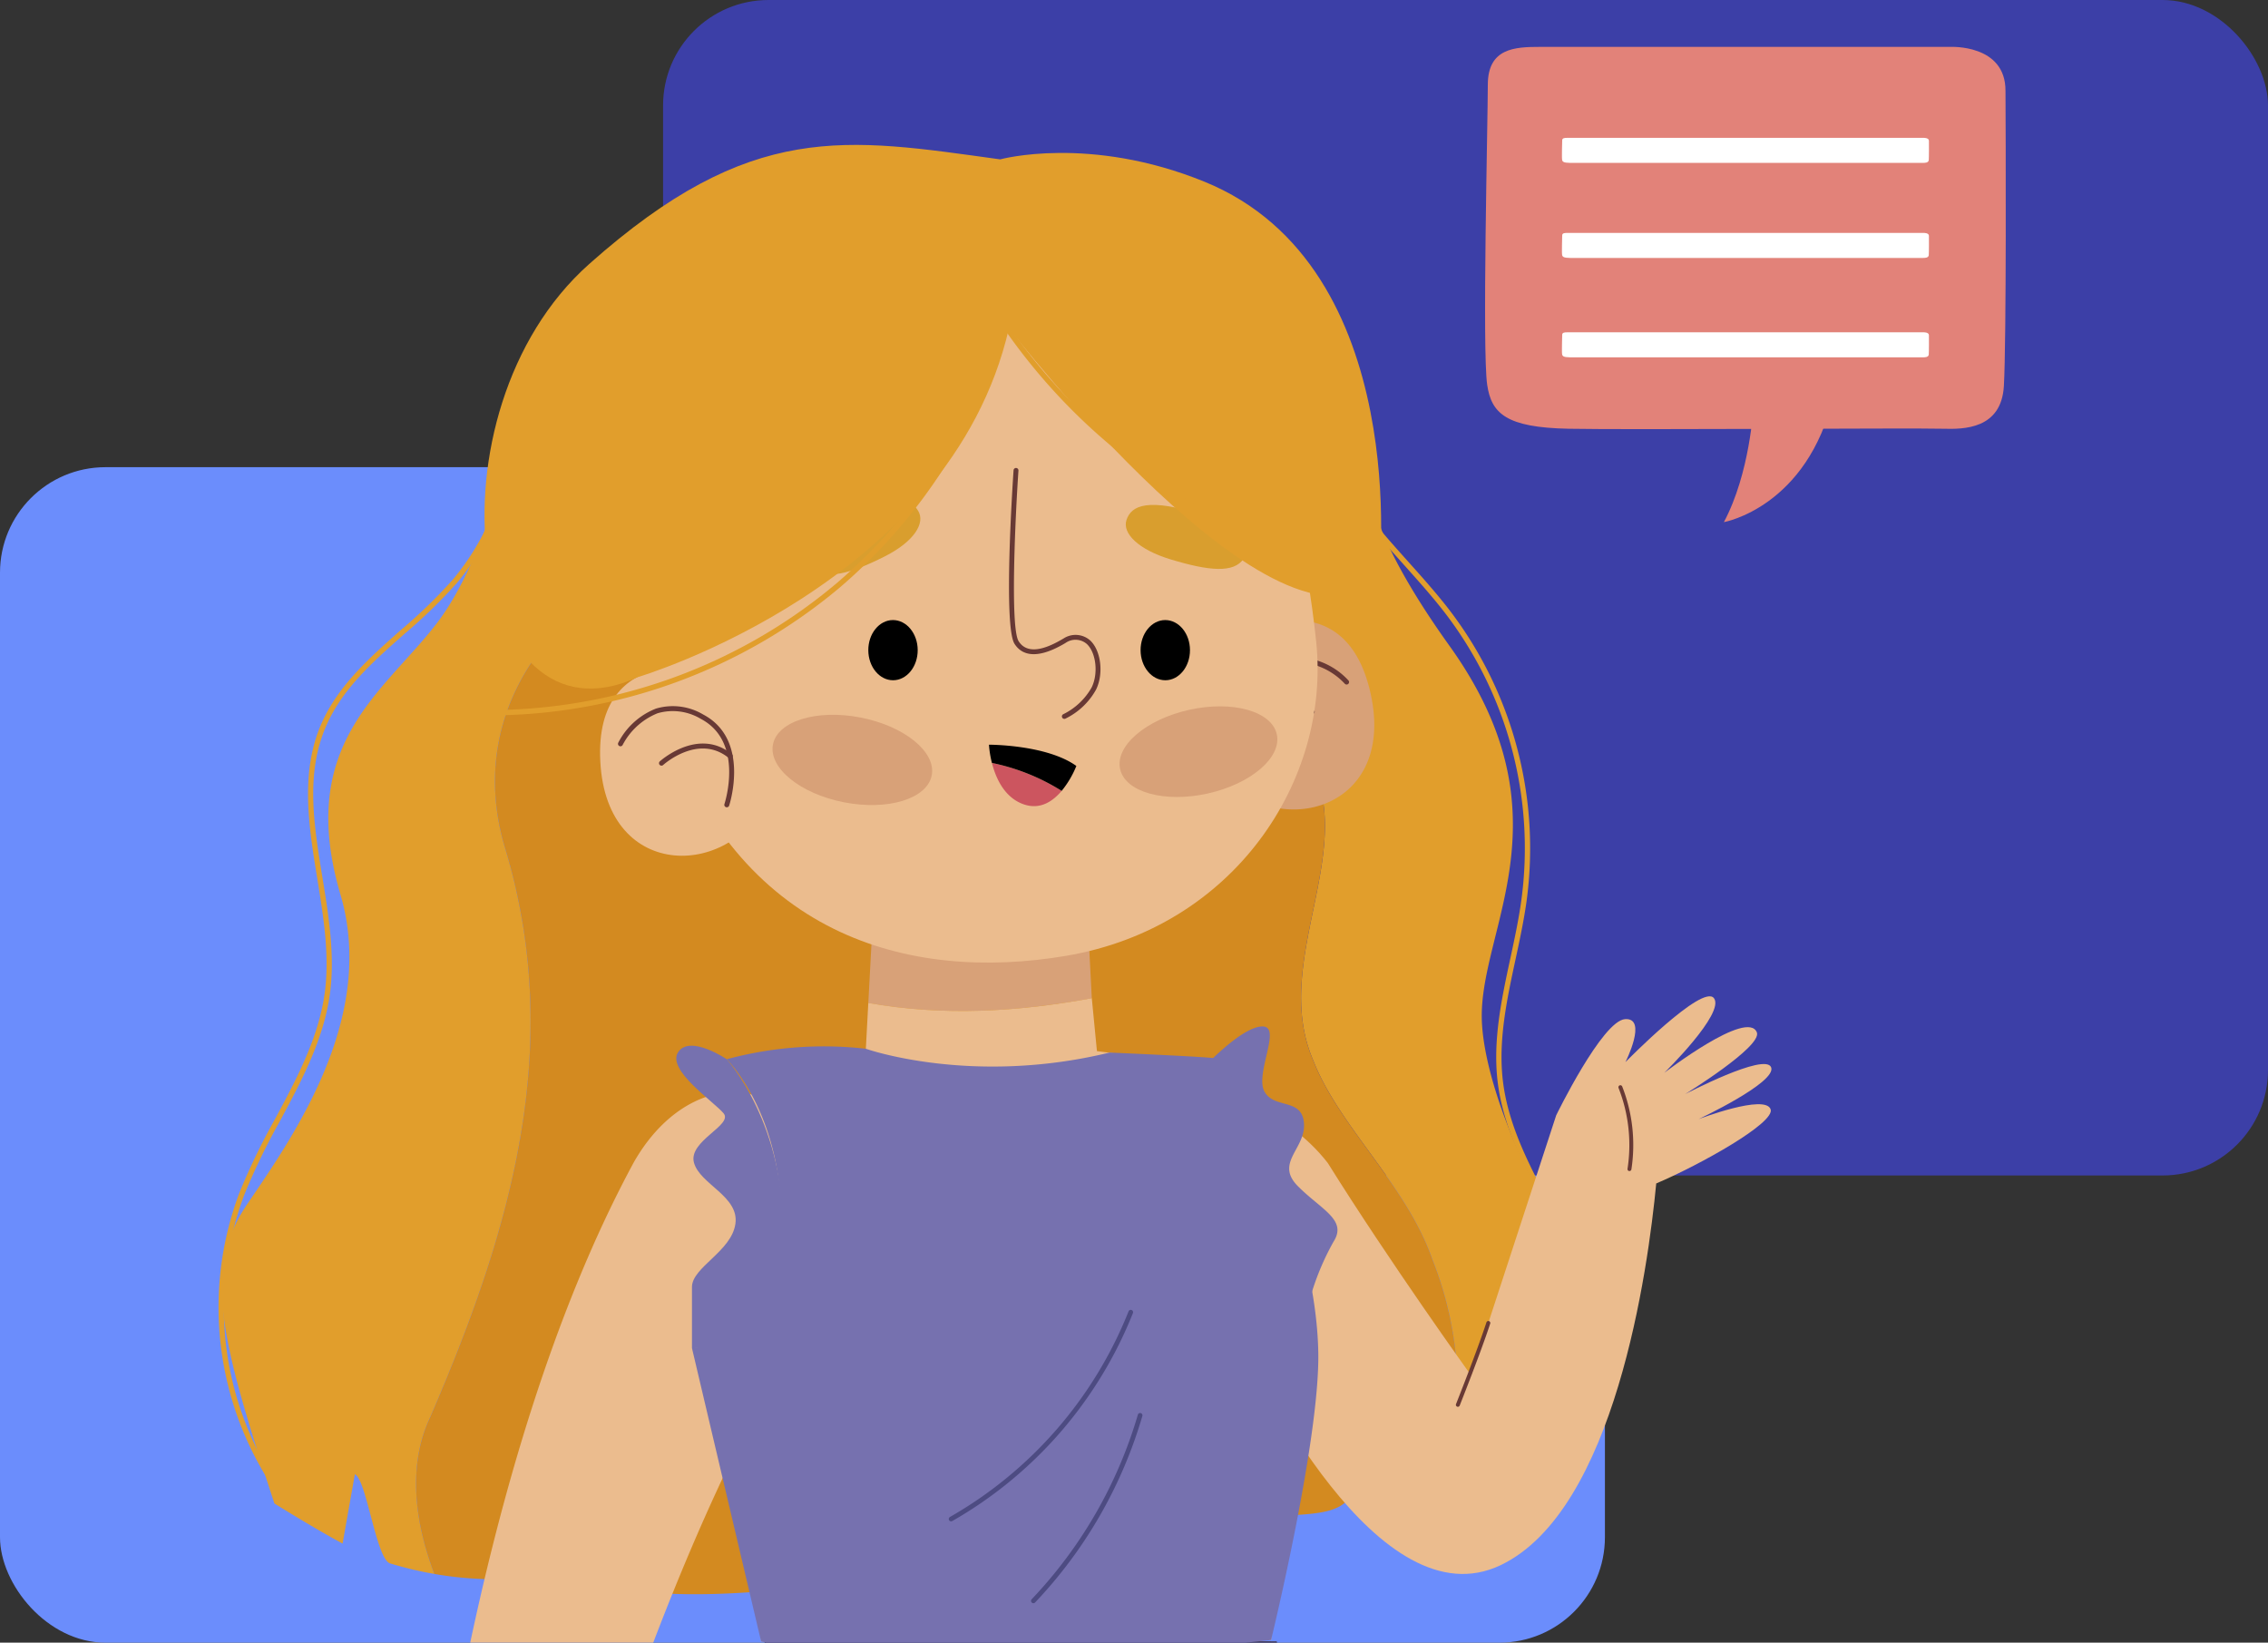 <svg xmlns="http://www.w3.org/2000/svg" xmlns:xlink="http://www.w3.org/1999/xlink" width="301" height="218" viewBox="0 0 301 218">
  <rect x="0" y="0" width="301" height="218" fill="#333333" stroke="none"/>
  <defs>
    <clipPath id="clip-path">
      <rect id="Rectángulo_338929" data-name="Rectángulo 338929" width="262" height="218" transform="translate(806 3498)" fill="none" stroke="#707070" stroke-width="1"/>
    </clipPath>
  </defs>
  <g id="Grupo_984022" data-name="Grupo 984022" transform="translate(-177 -907)">
    <rect id="Rectángulo_338922" data-name="Rectángulo 338922" width="213" height="156" rx="14" transform="translate(177 969)" fill="#6b8dfc"/>
    <rect id="Rectángulo_338930" data-name="Rectángulo 338930" width="213" height="156" rx="14" transform="translate(265 907)" fill="#3c3fa7"/>
    <g id="Enmascarar_grupo_467" data-name="Enmascarar grupo 467" transform="translate(-612 -2591)" clip-path="url(#clip-path)">
      <g id="Grupo_984021" data-name="Grupo 984021" transform="translate(-42.558 41.217)">
        <g id="Grupo_984018" data-name="Grupo 984018" transform="translate(848.233 3463)">
          <g id="Grupo_984017" data-name="Grupo 984017">
            <path id="Trazado_211751" data-name="Trazado 211751" d="M167.75,181.948l-.339-.615c5.593-3.079,7.53-10.123,6.969-15.739-.631-6.306-3.762-12.084-6.523-17.183-2.979-5.5-6.039-11.152-6.805-17.375-.678-5.515.512-11.048,1.665-16.4.55-2.551,1.119-5.188,1.474-7.787a51.319,51.319,0,0,0-10.242-38.238c-1.642-2.115-3.517-4.21-5.331-6.235-5.5-6.143-11.182-12.493-11.627-20.649l.7-.038c.434,7.909,6.036,14.168,11.451,20.219,1.822,2.035,3.707,4.138,5.362,6.273a52.022,52.022,0,0,1,10.384,38.763c-.361,2.624-.932,5.275-1.484,7.839-1.14,5.294-2.319,10.768-1.653,16.166.749,6.091,3.778,11.685,6.707,17.1,2.81,5.188,5.976,11.032,6.621,17.477.584,5.845-1.456,13.19-7.327,16.424" transform="translate(21.044 6.381)" fill="#e19e2c"/>
            <path id="Trazado_211752" data-name="Trazado 211752" d="M187.66,148.684c-5.449-9.02-9.282-19.88-9.381-26.4-.182-12.077,11.82-26.9-4.283-49.367-11.616-16.209-10.621-22.076-10.621-22.076L50.2,42.971S46.64,60.781,39.546,69.986s-18.614,16-12.731,35.961c4.828,16.374-6.318,32.133-12.39,41.076-5.98,8.81-3.446,18.118,3.617,39.712,0,0,5,3.129,9.047,5.319l1.631-9.2c1.541.662,2.831,11.269,4.672,11.83a48.455,48.455,0,0,0,5.88,1.4c-2.785-7.271-3.434-14.757-.561-20.787,10.647-24.633,17.987-49.216,9.87-75.789-5.812-19.935,9.377-35.738,25.851-39.325,23.068-4.8,42,8.262,61.965,16.859,6.644,2.124,15.491,4.214,18.9,10.837,6.8,12.133-5.1,26.773.607,40.035,3.44,8.846,12.371,16.5,15.829,26.456,3.966,9.953,4.237,20.5,1.91,30.872l.351.69a20.861,20.861,0,0,0,18.835-6.025c1.91-1.967,4.381-15.416-5.167-31.224" transform="translate(1.701 6.578)" fill="#e19e2c"/>
            <path id="Trazado_211753" data-name="Trazado 211753" d="M168.3,152.216c-3.457-9.959-12.389-17.61-15.829-26.456-5.71-13.262,6.189-27.9-.607-40.035-3.407-6.623-12.254-8.713-18.9-10.837C113,66.291,94.07,53.23,71,58.029,54.526,61.616,39.339,77.419,45.15,97.354c8.117,26.574.776,51.156-9.87,75.789-2.874,6.03-2.224,13.516.561,20.787a48,48,0,0,0,11.249.618l2.84-19.964,5.325,19.9s11.431,6.3,52.056-2.731,47.719-2.43,50.851-9.345-4.545-32.006-4.545-32.006l16.594,32.691c2.328-10.377,2.056-20.919-1.91-30.872" transform="translate(5.133 8.733)" fill="#d38a20"/>
            <path id="Trazado_211754" data-name="Trazado 211754" d="M115.1,110.763,114.593,101l-28.677,1.474-.478,8.924c9.886,1.757,19.774,1.2,29.662-.631" transform="translate(13.125 15.491)" fill="#d8a178"/>
            <path id="Trazado_211755" data-name="Trazado 211755" d="M138.908,119.235l-21.153-2.75-.681-7.023c-9.888,1.833-19.775,2.389-29.663.632l-.325,6.083s-9.565,4.026-12.978,4.868c.1,15.53-2.7,58.125-.925,73.774l67.682-.179s2-18.486,2.8-25.1c2.555-21.258-4.752-50.306-4.752-50.306" transform="translate(11.151 16.792)" fill="#ebbc8e"/>
            <path id="Trazado_211756" data-name="Trazado 211756" d="M76.875,88.476,70.159,71.74s-16.406-4.11-15.546,12.195S72.6,99.3,76.875,88.476" transform="translate(8.384 10.926)" fill="#ebbc8e"/>
            <path id="Trazado_211757" data-name="Trazado 211757" d="M125.682,86.061l2.022-17.92s14.722-8.325,18.228,7.622-13.254,19.592-20.251,10.3" transform="translate(19.307 10.111)" fill="#d8a178"/>
            <path id="Trazado_211758" data-name="Trazado 211758" d="M130.924,85.412a.326.326,0,0,0,.217-.505c-.048-.072-4.781-7.229.012-11.728a7.24,7.24,0,0,1,5.339-2.248,9.023,9.023,0,0,1,5.6,2.828.327.327,0,0,0,.491-.43,9.532,9.532,0,0,0-6.05-3.05A7.871,7.871,0,0,0,130.7,72.7c-5.2,4.882-.157,12.494-.106,12.57a.327.327,0,0,0,.325.14" transform="translate(19.717 10.772)" fill="#683935"/>
            <path id="Trazado_211759" data-name="Trazado 211759" d="M137.805,76.994a.327.327,0,0,0,.1-.614c-.061-.031-6.13-3.073-9.47,1.617a.327.327,0,1,0,.532.38c3.014-4.233,8.583-1.442,8.639-1.414a.321.321,0,0,0,.2.031" transform="translate(19.72 11.557)" fill="#683935"/>
            <path id="Trazado_211760" data-name="Trazado 211760" d="M138.774,37.074S146.6,52.56,149.043,76.1c1.9,18.37-10.9,37.871-33.177,41.651-20.938,3.553-43.719-2.664-53.354-31.549S59.748,32.812,85.9,23.462s45.5-4.162,52.878,13.613" transform="translate(8.965 2.878)" fill="#ebbc8e"/>
            <path id="Trazado_211761" data-name="Trazado 211761" d="M95.549,84.9c-.606,3.108-5.813,4.708-11.632,3.575s-10.046-4.571-9.44-7.678,5.812-4.707,11.631-3.574S96.153,81.8,95.549,84.9" transform="translate(11.432 11.784)" fill="#d8a178"/>
            <path id="Trazado_211762" data-name="Trazado 211762" d="M135.211,79.593c.681,3.066-3.422,6.586-9.164,7.862s-10.949-.175-11.63-3.242,3.422-6.586,9.163-7.862,10.949.175,11.631,3.242" transform="translate(17.565 11.635)" fill="#d8a178"/>
            <path id="Trazado_211763" data-name="Trazado 211763" d="M79.129,61.137s-3.26-2.877,3.6-6.513,9.28-2.848,10.4-1.046c1.022,1.643-.543,4.12-4.438,6.083-4.676,2.357-7.793,3.132-9.563,1.477" transform="translate(12.037 7.974)" fill="#d99e2e"/>
            <path id="Trazado_211764" data-name="Trazado 211764" d="M130.682,59.885s2.438-3.309-5.157-5.768-9.745-1.317-10.376.609c-.575,1.758,1.577,3.92,5.862,5.219,5.144,1.561,8.371,1.825,9.671-.06" transform="translate(17.675 8.075)" fill="#d99e2e"/>
            <path id="Trazado_211765" data-name="Trazado 211765" d="M123.317,69.945c.007,2.206-1.454,4-3.264,4.005s-3.283-1.778-3.291-3.983,1.455-4,3.264-4.005,3.284,1.778,3.291,3.983" transform="translate(17.937 10.11)"/>
            <path id="Trazado_211766" data-name="Trazado 211766" d="M91.993,69.945c.008,2.206-1.454,4-3.264,4.005s-3.283-1.778-3.291-3.983,1.455-4,3.264-4.005,3.284,1.778,3.291,3.983" transform="translate(13.125 10.11)"/>
            <path id="Trazado_211767" data-name="Trazado 211767" d="M71.113,89.288a.327.327,0,0,1-.344-.429c.028-.082,2.687-8.239-3.129-11.3A7.237,7.237,0,0,0,61.9,76.81a9.023,9.023,0,0,0-4.642,4.213.327.327,0,0,1-.588-.285,9.522,9.522,0,0,1,5.021-4.548,7.871,7.871,0,0,1,6.26.788c6.309,3.324,3.474,12,3.444,12.09a.326.326,0,0,1-.276.22" transform="translate(8.7 11.629)" fill="#683935"/>
            <path id="Trazado_211768" data-name="Trazado 211768" d="M61.72,83.1a.327.327,0,0,1-.255-.565c.05-.047,5.092-4.594,9.559-.96a.327.327,0,0,1-.412.508c-4.032-3.279-8.658.892-8.7.933a.325.325,0,0,1-.188.084" transform="translate(9.426 12.292)" fill="#683935"/>
            <path id="Trazado_211769" data-name="Trazado 211769" d="M108.968,81.764a.325.325,0,0,1-.137-.619,8.763,8.763,0,0,0,3.76-3.547c.9-1.826.606-4.563-.608-5.743a2.286,2.286,0,0,0-2.856-.164c-.036.018-.092.053-.17.1-3.983,2.33-5.785,1.3-6.6.016-1.489-2.349-.27-20.936-.126-23.048a.325.325,0,0,1,.648.045c-.389,5.679-1.137,20.82.025,22.656.958,1.51,2.884,1.435,5.724-.228.088-.051.153-.09.2-.112a2.917,2.917,0,0,1,3.609.272c1.415,1.376,1.762,4.411.738,6.495a9.254,9.254,0,0,1-4.071,3.851.322.322,0,0,1-.133.03" transform="translate(15.611 7.42)" fill="#683935"/>
            <path id="Trazado_211770" data-name="Trazado 211770" d="M103.979,87.923c2.118.692,3.775-.442,4.936-1.816A28.03,28.03,0,0,0,99.66,82.4c.509,2,1.667,4.658,4.319,5.525" transform="translate(15.309 12.635)" fill="#cc555f"/>
            <path id="Trazado_211771" data-name="Trazado 211771" d="M99.319,80.3a13.5,13.5,0,0,0,.393,2.418,28.03,28.03,0,0,1,9.255,3.709,12.732,12.732,0,0,0,1.951-3.306c-3.955-2.846-11.6-2.821-11.6-2.821" transform="translate(15.257 12.313)"/>
            <path id="Trazado_211772" data-name="Trazado 211772" d="M61.653,81.925s41.419-12.259,49.233-46.289c0,0,36.052,46.671,49.1,33.044,0,0,4.711-41.154-23.159-52.5-15.29-6.221-27.1-2.961-27.1-2.961-20.532-2.831-33.01-5.264-54.552,13.891-22.182,19.722-16.16,65.23,6.481,54.811" transform="translate(6.341 1.714)" fill="#e19e2c"/>
            <path id="Trazado_211773" data-name="Trazado 211773" d="M18.264,185.544A43.146,43.146,0,0,1,13.426,146a87.381,87.381,0,0,1,4.812-9.959c2.834-5.286,5.766-10.753,6.553-16.726.652-4.95-.19-10.122-1.006-15.123-1.1-6.772-2.243-13.773.4-20.162,2.17-5.25,6.517-9.093,10.722-12.81a68.519,68.519,0,0,0,6.843-6.637,33.067,33.067,0,0,0,7.6-24.3l.7-.07a33.777,33.777,0,0,1-7.762,24.821,69.12,69.12,0,0,1-6.912,6.707C31.035,75.576,26.941,79.2,24.831,84.3c-2.566,6.205-1.492,12.8-.354,19.781.823,5.052,1.673,10.274,1.008,15.327-.8,6.1-3.765,11.625-6.63,16.966a87.064,87.064,0,0,0-4.775,9.877,42.438,42.438,0,0,0,4.759,38.9Z" transform="translate(1.641 6.155)" fill="#e19e2c"/>
            <path id="Trazado_211774" data-name="Trazado 211774" d="M42.26,85.18c-.661,0-1.32-.009-1.981-.029l.02-.7A71.609,71.609,0,0,0,88.13,67.676a71.627,71.627,0,0,0,24.345-44.457l.7.093a72.343,72.343,0,0,1-24.588,44.9A72.4,72.4,0,0,1,42.26,85.18" transform="translate(6.187 3.544)" fill="#e19e2c"/>
            <path id="Trazado_211775" data-name="Trazado 211775" d="M149.175,66.937A78.731,78.731,0,0,1,92.5,15.4l.666-.217a78.015,78.015,0,0,0,56.163,51.074Z" transform="translate(14.209 2.309)" fill="#e19e2c"/>
            <path id="Trazado_211776" data-name="Trazado 211776" d="M86.642,186.7c6.381-.546,12.771-.991,19.181-1.147,11.772-.287,24.785.082,37.141,2.594-.76-2.959-1.234-4.672-1.234-4.672l-67.682-.18c-.689.769-1.432,1.68-2.21,2.706q7.4.277,14.8.7" transform="translate(11.035 28.134)" fill="#42354c"/>
            <path id="Trazado_211777" data-name="Trazado 211777" d="M105.383,185.306a2.185,2.185,0,0,0-3.507.058q1.739-.038,3.507-.058" transform="translate(15.65 28.312)" fill="#2f2537"/>
            <path id="Trazado_211778" data-name="Trazado 211778" d="M116.367,118.767c9.976,1.812,19.776,5.479,25.3,12.6,8.224,13.172,19.027,28.2,19.027,28.2l11.288-34.53s6.115-12.564,9.146-12.762.045,5.7.045,5.7,10.257-10.473,11.748-8.476-6.593,9.9-6.593,9.9,11.091-8.544,12.293-5.341c.633,1.914-9.529,8.168-9.529,8.168s10.62-5.55,11.413-3.561-9.626,6.88-9.626,6.88,8.889-3.394,9.563-1.291c.572,1.782-9.25,7.3-15.185,9.829-1.086,11.367-5.455,43.369-20.63,50.647-16.068,7.707-32.15-24.652-36.147-33.406" transform="translate(17.876 16.758)" fill="#ebbc8e"/>
            <path id="Trazado_211779" data-name="Trazado 211779" d="M153.3,157.983a.254.254,0,0,1-.1-.02.26.26,0,0,1-.147-.339c.028-.068,2.783-7.006,4.038-10.845a.261.261,0,1,1,.5.163c-1.26,3.854-4.022,10.807-4.049,10.876a.262.262,0,0,1-.242.165" transform="translate(23.509 22.497)" fill="#683935"/>
            <path id="Trazado_211780" data-name="Trazado 211780" d="M124.43,117.689s4.716-4.978,7.336-4.978-1.047,6.288.262,8.646,4.978.786,5.24,4.191-3.929,5.241-.786,8.384,6.55,4.454,4.716,7.336a34.55,34.55,0,0,0-3.144,7.6Z" transform="translate(19.114 17.291)" fill="#7671af"/>
            <path id="Trazado_211781" data-name="Trazado 211781" d="M63.239,195.314c15.8-42.16,29.177-55.586,29.177-55.586l-9.2-14.522a10.858,10.858,0,0,0-5.888-4.538c-4.426-1.405-11.264.766-15.91,8.893-10.928,20.194-17.864,45.113-22.139,65.765q11.976-.232,23.961-.013" transform="translate(6.034 18.452)" fill="#ebbc8e"/>
            <path id="Trazado_211782" data-name="Trazado 211782" d="M65.154,155.062l9.17,38.9c7.368,1.817,18.067,2.318,28.791,2.209,1.245-.051,2.49-.1,3.735-.132,1.6-.039,3.221-.063,4.859-.075,16.173-.593,30.3-2.182,30.3-2.182s6.445-26.4,6.266-38.068c-.262-17.161-11.069-38.908-13.951-39.17s-13.756-.72-13.756-.72c-18.34,4.454-32.338-.505-32.338-.505a49.474,49.474,0,0,0-18.457,1.389s7.7,7.565,7.172,22.5-11.79,15.851-11.79,15.851" transform="translate(10.009 17.646)" fill="#7671af"/>
            <path id="Trazado_211783" data-name="Trazado 211783" d="M95.005,173.384a.311.311,0,0,1-.155-.58,54.745,54.745,0,0,0,23.711-27.3.312.312,0,0,1,.579.231A55.375,55.375,0,0,1,95.16,173.344a.3.3,0,0,1-.155.04" transform="translate(14.547 22.299)" fill="#4d4b82"/>
            <path id="Trazado_211784" data-name="Trazado 211784" d="M104.47,182.423a.311.311,0,0,1-.225-.526,60.047,60.047,0,0,0,14.09-24.488.312.312,0,0,1,.6.173A60.669,60.669,0,0,1,104.7,182.326a.307.307,0,0,1-.225.1" transform="translate(16.001 24.123)" fill="#4d4b82"/>
            <path id="Trazado_211785" data-name="Trazado 211785" d="M70.05,116.726s-4.88-3.307-6.452-.949,4.716,6.55,6.026,8.121-4.716,3.669-3.93,6.55,6.027,4.454,5.5,8.123-5.765,5.763-5.765,8.383v8.123s11.528.262,12.052-14.673-7.434-23.678-7.434-23.678" transform="translate(9.731 17.632)" fill="#7671af"/>
            <path id="Trazado_211786" data-name="Trazado 211786" d="M173.2,130.864a.236.236,0,0,1-.04,0,.262.262,0,0,1-.218-.3,20.733,20.733,0,0,0-1.191-10.731.261.261,0,0,1,.486-.192,21.266,21.266,0,0,1,1.221,11,.26.26,0,0,1-.257.22" transform="translate(26.381 18.331)" fill="#683935"/>
          </g>
        </g>
        <g id="Grupo_984020" data-name="Grupo 984020" transform="translate(0 -22.706)">
          <g id="Grupo_984019" data-name="Grupo 984019">
            <path id="Trazado_211787" data-name="Trazado 211787" d="M218.109,19.435H163.673c-3.347,0-6.916.163-6.916,5.036s-.756,35.212-.084,39.806c.557,3.817,2.538,5.672,10.793,5.835s45.515-.115,49.751,0c2.676.073,7.7.073,8.031-5.684.34-5.863.248-33.866.213-39.143.035-6.254-7.353-5.848-7.353-5.848" transform="translate(872.258 3466.276)" fill="#e28279"/>
            <path id="Trazado_211788" data-name="Trazado 211788" d="M187.775,61.132s-.434,8.686-3.908,15.2c0,0,11.075-1.954,14.549-16.721Z" transform="translate(876.479 3472.449)" fill="#e28279"/>
          </g>
          <path id="Trazado_211789" data-name="Trazado 211789" d="M213.23,29.9H165.939c-.323,0-.668.01-.668.33s-.074,2.307-.008,2.608c.053.249.245.371,1.042.382s46.428-.006,46.838,0c.26,0,.744,0,.776-.373s.024-2.218.021-2.564c0-.41-.709-.383-.709-.383" transform="translate(873.616 3467.884)" fill="#fff"/>
          <path id="Trazado_211790" data-name="Trazado 211790" d="M213.23,40.836H165.939c-.323,0-.668.01-.668.33s-.074,2.307-.008,2.608c.053.249.245.371,1.042.382s46.428-.006,46.838,0c.26,0,.744,0,.776-.373s.024-2.218.021-2.564c0-.41-.709-.383-.709-.383" transform="translate(873.616 3469.564)" fill="#fff"/>
          <path id="Trazado_211791" data-name="Trazado 211791" d="M213.23,52.27H165.939c-.323,0-.668.01-.668.33s-.074,2.307-.008,2.608c.053.249.245.371,1.042.382s46.428-.006,46.838,0c.26,0,.744,0,.776-.373s.024-2.218.021-2.564c0-.41-.709-.383-.709-.383" transform="translate(873.616 3471.32)" fill="#fff"/>
        </g>
      </g>
    </g>
  </g>
</svg>
